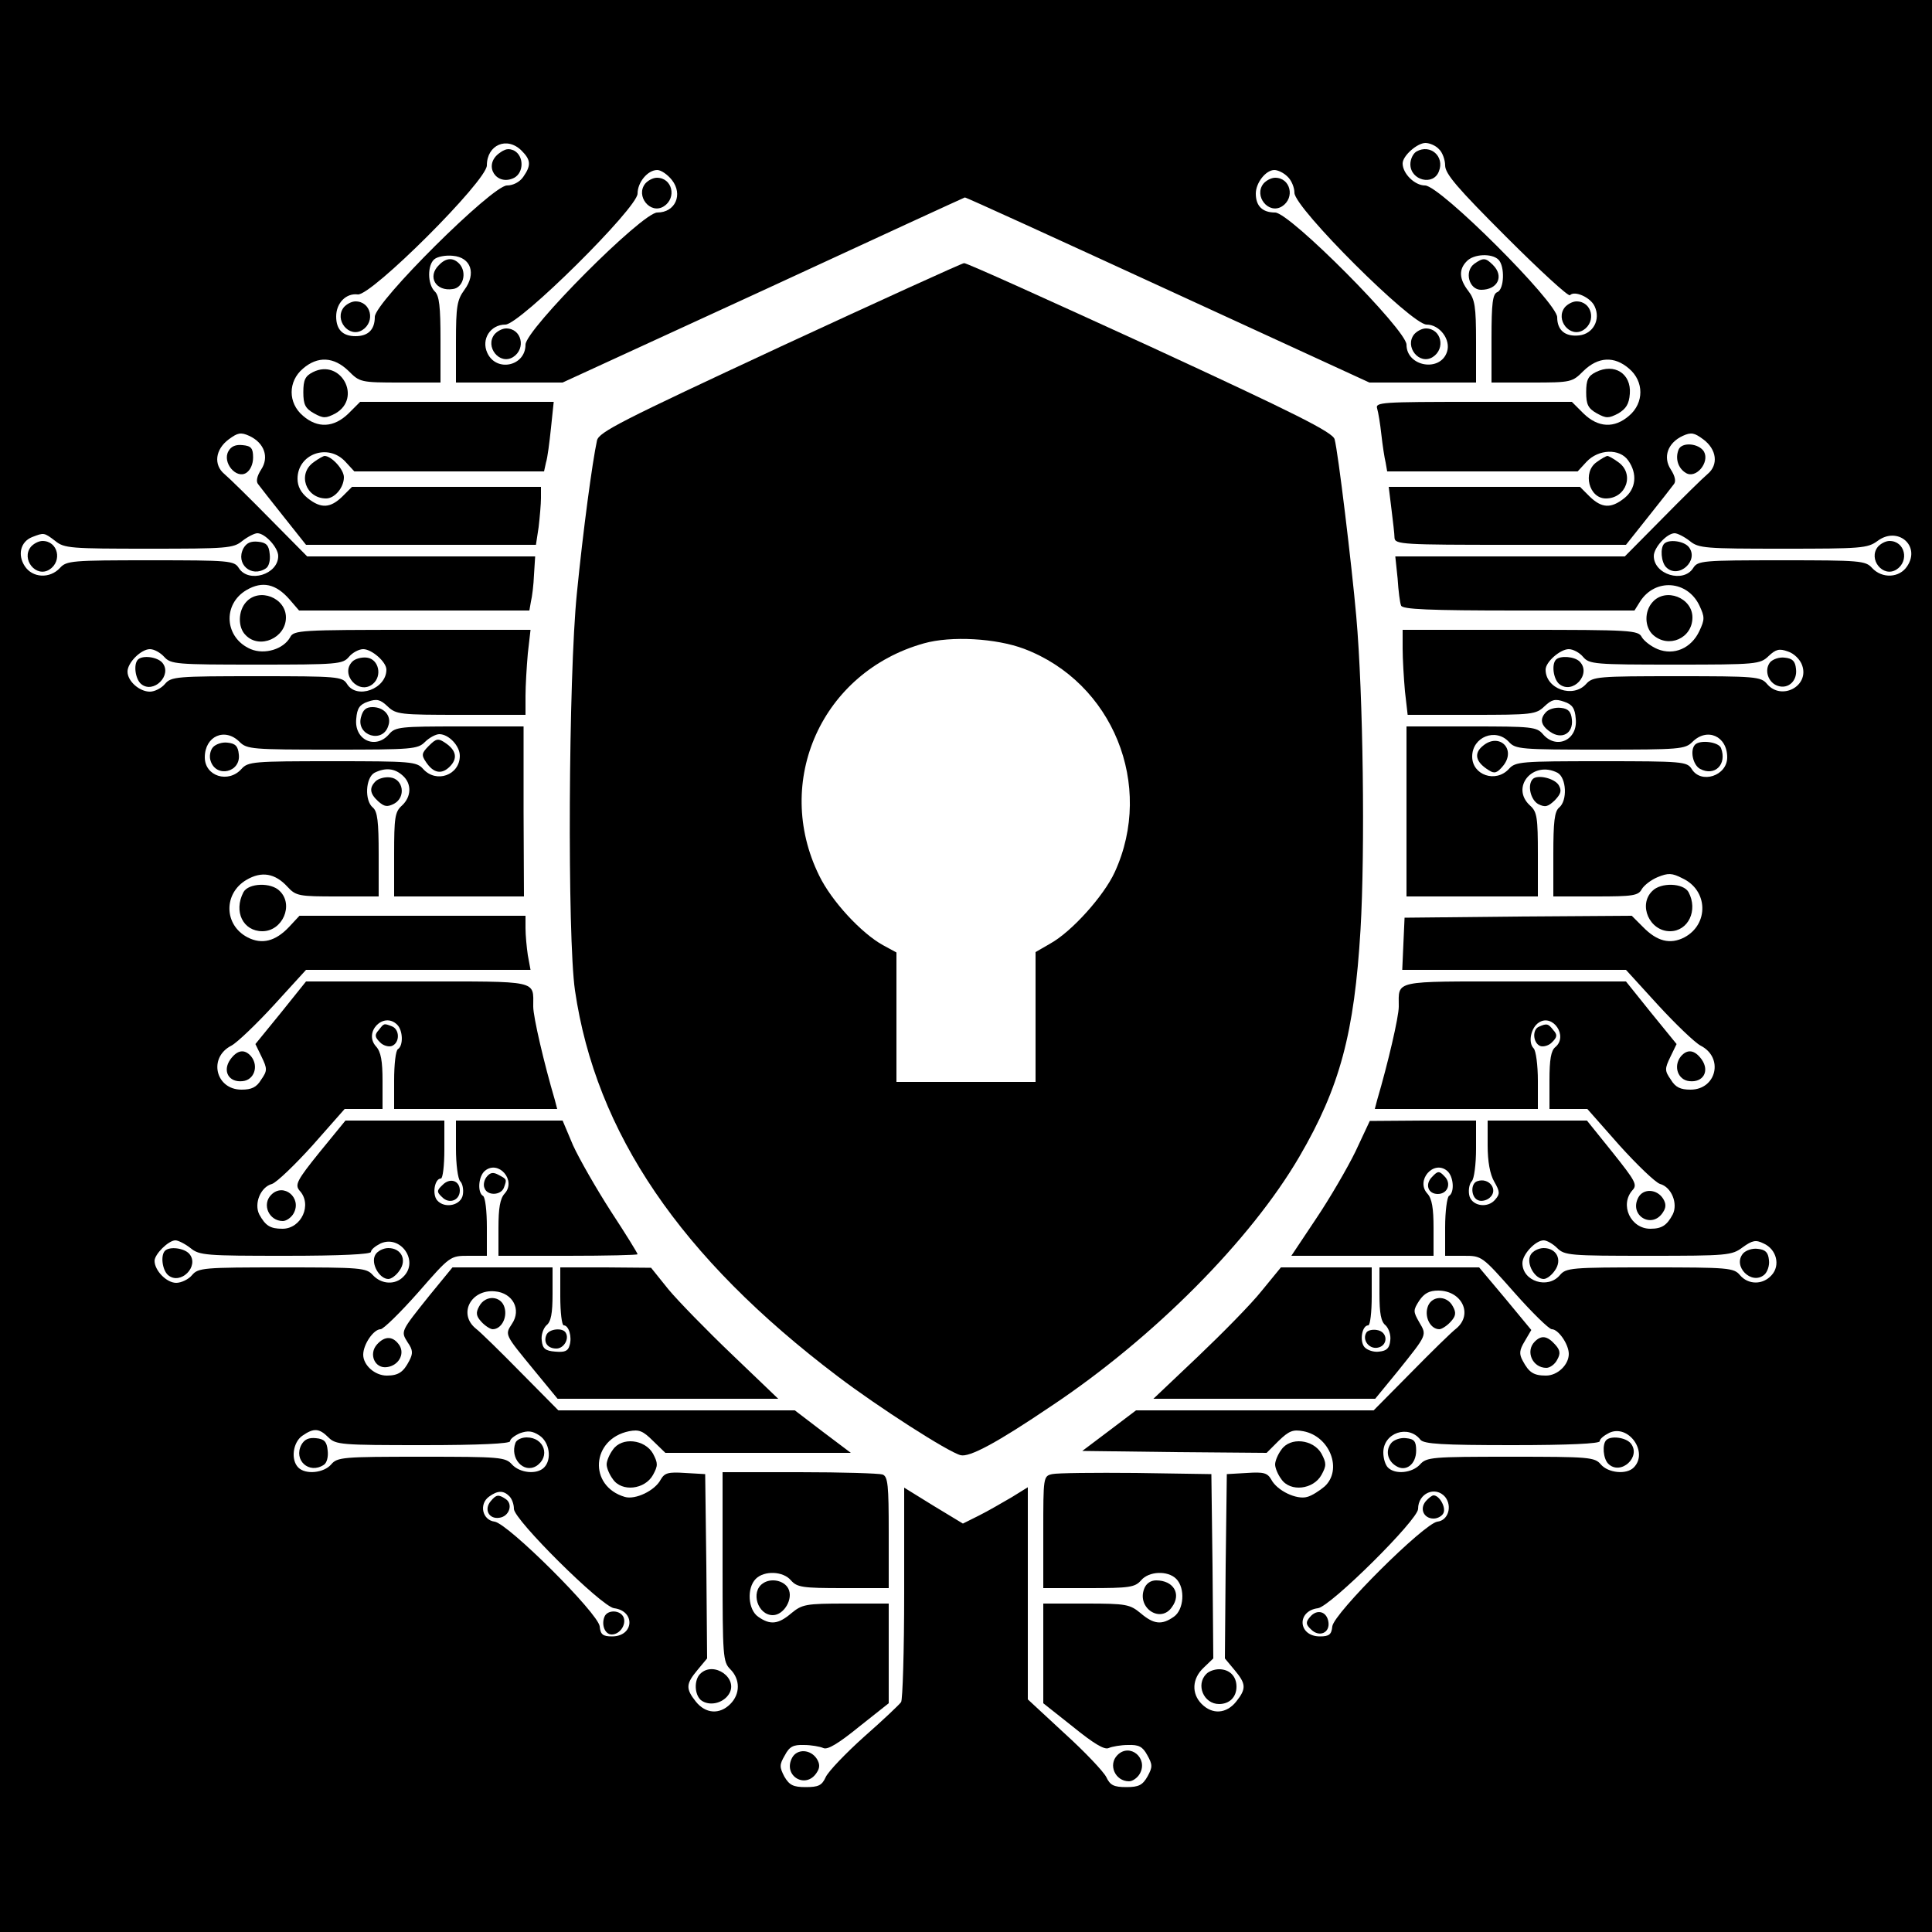 <?xml version="1.0" standalone="no"?>
<!DOCTYPE svg PUBLIC "-//W3C//DTD SVG 20010904//EN"
 "http://www.w3.org/TR/2001/REC-SVG-20010904/DTD/svg10.dtd">
<svg version="1.0" xmlns="http://www.w3.org/2000/svg"
 width="500pt" height="500pt" viewBox="0 0 500 500"
 preserveAspectRatio="xMidYMid meet">
<g transform="translate(0,500) scale(0.1,-0.1)"
fill="#000000" stroke="none">
<path d="M0 2500 l0 -2500 2500 0 2500 0 0 2500 0 2500 -2500 0 -2500 0 0
-2500z m1350 2110 c24 -24 25 -38 4 -68 -9 -13 -26 -22 -42 -22 -38 0 -342
-302 -342 -340 0 -33 -17 -50 -50 -50 -33 0 -50 17 -50 51 0 35 26 61 56 57
35 -4 334 294 334 334 0 53 52 76 90 38z m2374 4 c9 -8 16 -28 16 -42 0 -22
32 -59 158 -185 87 -87 161 -155 165 -151 12 13 54 -6 64 -29 16 -34 -4 -71
-40 -75 -36 -4 -57 13 -57 47 0 38 -303 341 -342 341 -27 0 -58 31 -58 57 0
20 38 53 59 53 11 0 27 -7 35 -16z m-1985 -80 c29 -37 9 -84 -38 -84 -39 0
-341 -303 -341 -342 0 -56 -76 -72 -99 -21 -16 35 8 73 47 73 37 0 342 302
342 339 0 29 26 61 51 61 10 0 27 -12 38 -26z m1593 9 c10 -9 18 -28 18 -42 0
-39 303 -341 342 -341 34 0 63 -39 53 -70 -17 -54 -105 -39 -105 18 0 38 -302
342 -340 342 -33 0 -50 17 -50 49 0 28 26 61 48 61 9 0 24 -7 34 -17z m-310
-293 l522 -240 138 0 138 0 0 106 c0 91 -3 109 -20 131 -24 31 -25 56 -4 77
18 19 65 21 82 4 17 -17 15 -77 -3 -84 -12 -5 -15 -28 -15 -120 l0 -114 104 0
c103 0 105 1 134 30 38 37 80 39 118 6 39 -33 39 -89 0 -122 -38 -33 -80 -31
-118 6 l-30 30 -254 0 c-238 0 -255 -1 -250 -17 3 -10 8 -40 11 -68 3 -27 8
-60 11 -72 l4 -23 247 0 246 0 23 25 c31 33 86 35 108 3 24 -34 20 -73 -10
-97 -35 -28 -59 -26 -90 4 l-25 25 -247 0 -248 0 7 -57 c4 -32 8 -66 8 -75 1
-17 22 -18 300 -18 l299 0 58 73 c31 39 61 77 66 84 6 7 3 21 -8 38 -21 32 -8
69 31 87 22 10 30 8 53 -9 35 -26 40 -66 11 -90 -12 -10 -65 -62 -118 -116
l-96 -97 -297 0 -297 0 6 -57 c2 -32 6 -64 9 -70 2 -10 72 -13 303 -13 l301 0
15 24 c39 60 122 54 153 -11 14 -30 14 -36 0 -66 -21 -45 -66 -64 -108 -47
-17 7 -35 21 -41 31 -9 18 -27 19 -314 19 l-305 0 0 -49 c0 -26 3 -76 6 -110
l7 -61 165 0 c157 0 167 1 189 22 19 18 28 20 51 12 21 -7 28 -17 30 -44 6
-55 -50 -81 -85 -40 -16 19 -30 20 -185 20 l-168 0 0 -220 0 -220 170 0 170 0
0 108 c0 96 -2 111 -20 127 -52 47 7 118 71 85 23 -13 26 -72 4 -90 -12 -10
-15 -37 -15 -121 l0 -109 110 0 c96 0 110 2 119 19 6 10 24 24 41 31 27 11 37
11 64 -3 67 -31 69 -119 5 -153 -37 -19 -71 -10 -107 27 l-29 29 -294 -2 -294
-3 -3 -67 -3 -68 289 0 290 0 83 -91 c45 -49 95 -97 110 -105 61 -31 41 -114
-26 -114 -26 0 -39 6 -51 26 -16 23 -16 28 -1 59 l16 33 -66 81 -65 81 -288 0
c-318 0 -300 4 -300 -65 0 -27 -28 -147 -56 -242 l-6 -23 211 0 211 0 0 73 c0
40 -5 78 -11 84 -15 15 -7 54 14 67 36 23 76 -36 42 -64 -11 -9 -15 -32 -15
-86 l0 -74 49 0 49 0 83 -94 c46 -51 93 -96 105 -100 30 -8 47 -51 33 -79 -15
-28 -28 -37 -58 -37 -51 0 -80 62 -46 100 13 14 7 24 -52 98 l-66 82 -129 0
-128 0 0 -64 c0 -42 6 -75 17 -94 15 -26 15 -32 3 -46 -20 -25 -64 -17 -68 13
-2 13 1 28 7 34 6 6 11 44 11 84 l0 73 -137 0 -138 -1 -37 -79 c-21 -43 -67
-122 -102 -174 l-64 -96 184 0 184 0 0 72 c0 51 -4 76 -16 89 -31 34 16 88 51
59 17 -14 20 -56 5 -65 -5 -3 -10 -40 -10 -81 l0 -74 48 0 c47 0 47 0 131 -95
46 -52 90 -95 97 -95 17 0 44 -39 44 -64 0 -28 -29 -56 -59 -56 -32 0 -44 8
-60 38 -10 18 -9 28 5 51 l17 29 -67 81 -68 81 -129 0 -129 0 0 -69 c0 -50 4
-72 16 -81 8 -8 14 -25 12 -39 -2 -20 -9 -27 -29 -29 -14 -2 -31 4 -38 12 -13
16 -6 56 10 56 5 0 9 34 9 75 l0 75 -117 0 -118 0 -50 -61 c-27 -34 -102 -110
-165 -170 l-115 -109 287 0 287 0 59 72 c76 95 75 92 55 126 -16 28 -16 31 0
56 13 19 26 26 49 26 61 0 91 -61 47 -98 -12 -9 -65 -61 -118 -115 l-96 -97
-308 0 -307 0 -70 -53 -69 -52 238 -3 239 -2 31 31 c27 26 37 30 64 25 69 -13
102 -100 55 -143 -13 -11 -33 -24 -45 -27 -27 -8 -78 16 -93 45 -10 17 -19 20
-63 17 l-52 -3 -3 -238 -2 -239 25 -30 c30 -36 31 -48 4 -82 -25 -31 -61 -34
-89 -6 -27 27 -25 66 5 94 l25 24 -2 238 -3 239 -195 3 c-107 1 -205 0 -217
-3 -23 -5 -23 -8 -23 -150 l0 -145 118 0 c105 0 119 2 135 20 20 24 69 26 91
4 24 -24 20 -80 -6 -98 -31 -22 -52 -20 -86 9 -28 23 -37 25 -141 25 l-111 0
0 -129 0 -129 77 -61 c53 -43 81 -60 92 -55 9 4 32 8 50 8 28 1 38 -4 50 -26
14 -25 14 -31 1 -55 -13 -23 -23 -28 -55 -28 -33 0 -42 5 -52 26 -7 14 -55 65
-108 113 l-95 88 0 274 0 275 -42 -26 c-24 -14 -62 -36 -84 -47 l-42 -21 -76
46 -76 47 0 -273 c0 -149 -4 -277 -8 -282 -4 -6 -46 -46 -95 -89 -48 -43 -93
-90 -100 -105 -10 -22 -19 -26 -52 -26 -32 0 -42 5 -55 27 -13 25 -13 31 1 55
12 23 22 28 50 27 18 0 41 -4 50 -8 11 -5 39 12 92 55 l77 61 0 129 0 129
-111 0 c-104 0 -113 -2 -141 -25 -34 -29 -55 -31 -86 -9 -26 18 -30 74 -6 98
22 22 71 20 91 -4 16 -18 30 -20 135 -20 l118 0 0 144 c0 122 -2 145 -16 150
-9 3 -105 6 -215 6 l-199 0 0 -245 c0 -232 1 -246 20 -265 26 -26 26 -64 0
-90 -28 -28 -64 -25 -89 6 -27 34 -26 46 4 82 l25 30 -2 239 -3 238 -52 3
c-44 3 -53 0 -63 -17 -15 -29 -66 -53 -93 -45 -95 28 -87 150 11 170 26 5 36
1 62 -25 l32 -31 240 0 240 0 -73 55 -72 55 -306 0 -306 0 -96 97 c-53 54
-106 106 -118 115 -46 38 -12 102 50 96 46 -4 69 -47 44 -84 -19 -29 -19 -27
58 -121 l60 -73 285 0 286 0 -119 114 c-66 63 -140 139 -165 169 l-45 56 -117
1 -118 0 0 -75 c0 -41 4 -75 9 -75 13 0 22 -30 15 -52 -4 -15 -13 -18 -37 -16
-26 2 -33 8 -35 29 -2 14 4 31 12 39 12 9 16 31 16 81 l0 69 -129 0 -130 0
-59 -72 c-76 -95 -75 -93 -57 -122 14 -20 14 -29 4 -48 -15 -29 -28 -38 -58
-38 -31 0 -61 27 -61 54 0 27 27 66 45 66 7 0 51 43 97 95 83 95 83 95 131 95
l47 0 0 74 c0 41 -4 78 -10 81 -15 9 -12 51 5 65 35 29 82 -25 51 -59 -12 -13
-16 -38 -16 -89 l0 -72 180 0 c99 0 180 2 180 4 0 3 -31 53 -69 111 -38 59
-82 136 -98 171 l-27 64 -138 0 -138 0 0 -73 c0 -40 5 -78 11 -84 6 -6 9 -21
7 -34 -4 -29 -48 -38 -67 -15 -13 16 -6 56 10 56 5 0 9 34 9 75 l0 75 -128 0
-128 0 -67 -82 c-59 -73 -64 -84 -52 -99 34 -36 5 -99 -44 -99 -32 0 -44 8
-60 37 -14 28 3 71 33 79 12 4 59 49 105 100 l83 94 49 0 49 0 0 72 c0 52 -4
76 -17 90 -33 37 20 91 55 56 15 -15 16 -54 2 -63 -6 -3 -10 -40 -10 -81 l0
-74 211 0 211 0 -6 23 c-28 95 -56 215 -56 242 0 69 18 65 -300 65 l-288 0
-65 -81 -66 -81 16 -33 c15 -31 15 -36 -1 -59 -12 -20 -25 -26 -51 -26 -67 0
-87 83 -26 114 15 8 65 56 110 105 l83 91 290 0 291 0 -7 38 c-3 20 -6 52 -6
70 l0 32 -293 0 -292 0 -27 -29 c-35 -37 -70 -46 -107 -27 -62 32 -63 114 -3
149 39 23 74 17 106 -18 22 -24 30 -25 130 -25 l106 0 0 109 c0 84 -3 111 -15
121 -22 18 -19 77 4 90 28 14 52 12 73 -7 24 -21 23 -55 -2 -78 -18 -16 -20
-31 -20 -127 l0 -108 168 0 168 0 -1 220 0 220 -165 0 c-153 0 -167 -1 -183
-20 -35 -41 -91 -15 -85 40 2 27 9 37 30 44 23 8 32 6 51 -12 22 -21 32 -22
190 -22 l167 0 0 49 c0 26 3 76 6 110 l7 61 -306 0 c-289 0 -307 -1 -316 -19
-17 -31 -66 -46 -102 -31 -68 29 -74 116 -11 153 41 24 76 16 111 -24 l25 -29
298 0 298 0 4 23 c3 12 7 43 8 70 l3 47 -295 0 -295 0 -96 97 c-53 54 -106
106 -118 116 -29 24 -24 64 11 90 23 17 31 19 53 9 39 -18 52 -55 31 -87 -11
-17 -14 -31 -8 -38 5 -7 35 -45 66 -84 l58 -73 298 0 297 0 7 46 c3 26 6 60 6
75 l0 29 -245 0 -244 0 -25 -25 c-31 -30 -55 -32 -90 -4 -17 14 -26 30 -26 50
0 64 79 93 124 44 l23 -25 246 0 245 0 5 23 c4 12 9 52 13 90 l7 67 -251 0
-250 0 -30 -30 c-38 -37 -80 -39 -118 -6 -39 33 -39 89 0 122 38 33 80 31 118
-6 29 -29 31 -30 134 -30 l104 0 0 111 c0 85 -3 114 -15 125 -19 19 -19 68 -1
83 8 7 30 11 48 9 47 -4 61 -46 30 -88 -19 -26 -22 -42 -22 -135 l0 -105 138
0 138 0 520 239 c285 132 520 240 521 240 2 1 238 -107 525 -239z m-2879 -650
c23 -19 40 -20 242 -20 202 0 219 1 242 20 14 11 32 20 39 20 20 0 54 -37 54
-59 0 -48 -77 -71 -102 -31 -12 19 -24 20 -229 20 -203 0 -217 -1 -234 -20
-26 -28 -71 -26 -91 5 -19 29 -11 63 19 75 31 12 31 12 60 -10z m4230 0 c23
-19 40 -20 241 -20 203 0 219 1 245 20 52 39 112 -12 77 -65 -20 -31 -65 -33
-91 -5 -17 19 -31 20 -234 20 -205 0 -217 -1 -229 -20 -25 -40 -102 -17 -102
31 0 22 34 59 54 59 7 0 25 -9 39 -20z m-3948 -300 c17 -19 31 -20 239 -20
209 0 223 1 239 20 9 11 26 20 37 20 22 0 60 -33 60 -53 0 -50 -77 -78 -102
-37 -12 19 -24 20 -233 20 -208 0 -222 -1 -238 -20 -9 -11 -27 -20 -39 -20
-27 0 -58 27 -58 52 0 23 35 58 58 58 11 0 27 -9 37 -20z m3672 0 c16 -19 30
-20 237 -20 212 0 221 1 243 22 19 18 28 20 50 12 16 -5 32 -21 37 -36 19 -54
-54 -92 -91 -48 -16 19 -30 20 -234 20 -203 0 -217 -1 -234 -20 -34 -38 -105
-13 -105 37 0 20 38 53 60 53 11 0 28 -9 37 -20z m-3477 -220 c19 -19 33 -20
240 -20 207 0 221 1 240 20 11 11 28 20 37 20 24 0 53 -30 53 -56 0 -50 -61
-72 -95 -34 -17 19 -31 20 -235 20 -204 0 -218 -1 -235 -20 -34 -38 -95 -19
-95 30 0 55 52 78 90 40z m3285 0 c17 -19 31 -20 237 -20 205 0 219 1 238 20
38 38 90 15 90 -40 0 -48 -68 -70 -92 -30 -12 19 -24 20 -234 20 -208 0 -222
-1 -239 -20 -34 -37 -95 -16 -95 32 0 51 61 75 95 38z m-3412 -1310 c23 -19
40 -20 246 -20 144 0 221 4 221 10 0 6 11 15 25 22 52 23 100 -46 59 -86 -21
-22 -57 -20 -79 4 -17 19 -31 20 -234 20 -204 0 -218 -1 -234 -20 -9 -11 -28
-20 -41 -20 -25 0 -56 32 -56 57 0 17 36 53 54 53 7 0 25 -9 39 -20z m3537 0
c19 -19 33 -20 235 -20 206 0 217 1 245 22 25 18 34 20 54 10 34 -15 44 -57
21 -82 -23 -26 -61 -25 -82 0 -16 19 -30 20 -233 20 -203 0 -217 -1 -233 -20
-31 -37 -97 -16 -97 31 0 23 34 59 55 59 8 0 24 -9 35 -20z m-3180 -490 c19
-19 33 -20 245 -20 147 0 225 4 225 10 0 6 12 15 26 21 20 7 32 6 50 -6 26
-17 33 -62 12 -83 -19 -19 -63 -14 -83 8 -17 19 -31 20 -234 20 -204 0 -218
-1 -234 -20 -19 -22 -66 -27 -85 -8 -20 20 -14 65 10 82 30 21 44 20 68 -4z
m2826 -6 c9 -11 56 -14 238 -14 147 0 226 4 226 10 0 6 11 15 25 22 50 23 102
-51 63 -90 -19 -19 -66 -14 -85 8 -16 19 -30 20 -234 20 -203 0 -217 -1 -234
-20 -20 -22 -64 -27 -83 -8 -7 7 -12 24 -12 39 0 51 65 73 96 33z m-2358 -146
c7 -7 12 -21 12 -33 0 -28 226 -252 259 -257 56 -7 52 -73 -5 -73 -24 0 -30 5
-32 26 -4 34 -237 266 -272 271 -32 4 -41 46 -14 65 22 16 37 16 52 1z m2422
-2 c19 -24 8 -61 -20 -64 -35 -5 -268 -237 -272 -271 -2 -21 -8 -26 -32 -26
-57 0 -61 66 -5 73 33 5 259 229 259 257 0 41 45 60 70 31z"/>
<path d="M1290 4602 c-40 -32 -4 -85 41 -62 25 14 25 56 0 70 -15 7 -24 5 -41
-8z"/>
<path d="M890 4205 c-26 -32 13 -81 48 -59 34 22 22 74 -18 74 -10 0 -23 -7
-30 -15z"/>
<path d="M3666 4608 c-9 -5 -16 -20 -16 -33 0 -42 60 -57 74 -18 15 38 -22 71
-58 51z"/>
<path d="M4050 4205 c-26 -32 13 -81 48 -59 34 22 22 74 -18 74 -10 0 -23 -7
-30 -15z"/>
<path d="M1670 4525 c-26 -32 13 -81 48 -59 34 22 22 74 -18 74 -10 0 -23 -7
-30 -15z"/>
<path d="M1280 4135 c-26 -32 13 -81 48 -59 34 22 22 74 -18 74 -10 0 -23 -7
-30 -15z"/>
<path d="M3270 4525 c-26 -32 13 -81 48 -59 34 22 22 74 -18 74 -10 0 -23 -7
-30 -15z"/>
<path d="M3660 4135 c-26 -32 13 -81 48 -59 34 22 22 74 -18 74 -10 0 -23 -7
-30 -15z"/>
<path d="M1136 4314 c-31 -30 -8 -69 36 -62 26 3 37 41 18 64 -16 18 -35 18
-54 -2z"/>
<path d="M3815 4317 c-26 -20 -13 -67 18 -67 43 0 60 35 31 64 -19 19 -25 20
-49 3z"/>
<path d="M2018 4102 c-410 -191 -468 -220 -473 -242 -12 -55 -36 -233 -52
-395 -22 -216 -25 -889 -5 -1028 54 -369 273 -691 680 -999 104 -79 286 -196
318 -204 23 -6 94 32 236 128 265 177 515 429 641 645 105 180 142 320 158
587 12 204 7 608 -11 811 -12 135 -47 425 -56 458 -4 18 -100 66 -477 240
-260 119 -476 217 -482 216 -5 0 -220 -98 -477 -217z m632 -781 c230 -87 338
-353 235 -578 -28 -61 -111 -154 -167 -185 l-38 -22 0 -168 0 -168 -180 0
-180 0 0 168 0 167 -35 19 c-56 31 -133 114 -165 180 -120 244 7 527 271 601
71 20 187 13 259 -14z"/>
<path d="M810 4037 c-20 -10 -25 -20 -25 -52 0 -32 5 -42 28 -55 24 -13 30
-13 55 0 70 40 14 143 -58 107z"/>
<path d="M4130 4037 c-20 -10 -25 -20 -25 -52 0 -32 5 -42 28 -55 24 -13 30
-13 55 0 20 12 28 24 30 51 4 52 -40 80 -88 56z"/>
<path d="M591 3832 c-16 -29 20 -72 46 -56 11 7 18 23 18 40 0 24 -5 30 -27
32 -18 2 -30 -3 -37 -16z"/>
<path d="M4344 3836 c-9 -23 -1 -48 19 -60 26 -16 62 27 47 55 -13 22 -58 26
-66 5z"/>
<path d="M812 3804 c-43 -30 -21 -94 32 -94 22 0 46 28 46 55 0 20 -32 55 -50
55 -3 0 -16 -7 -28 -16z"/>
<path d="M4132 3804 c-37 -26 -20 -94 24 -94 53 0 75 64 32 94 -12 9 -25 16
-28 16 -3 0 -16 -7 -28 -16z"/>
<path d="M637 3442 c-21 -23 -22 -66 -1 -86 36 -37 104 -7 104 46 0 51 -69 78
-103 40z"/>
<path d="M4277 3442 c-22 -24 -21 -65 1 -85 40 -36 102 -9 102 45 0 51 -69 78
-103 40z"/>
<path d="M934 3143 c-12 -47 57 -68 71 -21 9 25 -11 48 -41 48 -17 0 -25 -7
-30 -27z"/>
<path d="M4002 3158 c-18 -18 -15 -35 10 -52 30 -21 60 -4 56 32 -2 20 -9 28
-28 30 -14 2 -31 -3 -38 -10z"/>
<path d="M972 2978 c-17 -17 -15 -32 7 -52 16 -14 23 -15 41 -6 31 17 24 64
-10 68 -14 2 -31 -3 -38 -10z"/>
<path d="M3967 2984 c-15 -15 -6 -54 14 -65 18 -9 25 -7 43 10 16 17 18 25 10
39 -11 18 -55 28 -67 16z"/>
<path d="M630 2691 c-26 -50 -1 -101 49 -101 52 0 82 68 45 104 -22 23 -81 21
-94 -3z"/>
<path d="M4276 2694 c-37 -36 -7 -104 46 -104 47 0 73 54 48 101 -13 24 -72
26 -94 3z"/>
<path d="M980 2334 c-11 -12 -10 -18 3 -31 8 -9 23 -13 31 -10 21 8 21 43 0
51 -21 8 -20 8 -34 -10z"/>
<path d="M3983 2343 c-18 -7 -16 -42 3 -50 8 -3 23 1 31 10 13 13 14 19 3 31
-13 17 -17 18 -37 9z"/>
<path d="M596 2258 c-21 -30 -4 -60 32 -56 30 3 42 39 22 64 -17 20 -36 17
-54 -8z"/>
<path d="M4350 2266 c-20 -25 -8 -61 22 -64 36 -4 53 26 32 56 -18 25 -37 28
-54 8z"/>
<path d="M1260 1955 c-7 -8 -10 -22 -6 -30 7 -20 42 -19 50 1 8 22 8 22 -13
33 -14 8 -22 7 -31 -4z"/>
<path d="M3707 1955 c-20 -19 -12 -45 14 -45 26 0 36 28 17 46 -13 14 -17 14
-31 -1z"/>
<path d="M1145 1933 c-15 -14 -15 -18 -1 -31 18 -19 46 -9 46 17 0 26 -26 34
-45 14z"/>
<path d="M3823 1943 c-18 -6 -16 -42 2 -49 8 -4 22 -1 30 6 24 20 -1 54 -32
43z"/>
<path d="M702 1908 c-25 -25 -6 -68 30 -68 9 0 22 9 28 20 22 40 -26 80 -58
48z"/>
<path d="M4240 1901 c-25 -47 36 -83 64 -38 8 12 8 22 0 35 -16 25 -51 27 -64
3z"/>
<path d="M1240 1619 c-9 -16 -8 -25 6 -40 9 -10 23 -19 29 -19 22 0 38 29 31
55 -8 32 -50 35 -66 4z"/>
<path d="M3694 1615 c-7 -26 9 -55 31 -55 6 0 20 9 29 19 14 15 15 24 6 40
-16 31 -58 28 -66 -4z"/>
<path d="M1414 1545 c-8 -19 3 -35 26 -35 19 0 34 25 24 41 -8 14 -44 10 -50
-6z"/>
<path d="M3536 1551 c-11 -18 6 -42 28 -39 29 4 29 42 -1 46 -11 2 -24 -1 -27
-7z"/>
<path d="M976 1521 c-23 -25 -6 -64 26 -59 29 4 46 33 32 56 -16 24 -37 26
-58 3z"/>
<path d="M3972 1528 c-25 -25 -6 -68 30 -68 9 0 22 9 28 21 9 16 8 25 -6 40
-20 22 -35 24 -52 7z"/>
<path d="M1586 1248 c-9 -12 -16 -29 -16 -38 0 -9 7 -26 16 -38 23 -34 83 -27
104 11 13 24 13 30 0 55 -21 37 -81 44 -104 10z"/>
<path d="M3316 1248 c-9 -12 -16 -29 -16 -38 0 -9 7 -26 16 -38 23 -34 83 -27
104 11 13 24 13 30 0 55 -21 37 -81 44 -104 10z"/>
<path d="M1974 902 c-32 -22 -13 -82 26 -82 29 0 54 43 40 69 -11 21 -45 28
-66 13z"/>
<path d="M2961 888 c-19 -50 43 -90 72 -47 25 34 4 69 -41 69 -14 0 -26 -8
-31 -22z"/>
<path d="M1812 668 c-16 -16 -15 -53 2 -68 21 -16 56 -9 72 15 27 41 -39 88
-74 53z"/>
<path d="M3122 668 c-28 -28 -7 -78 33 -78 27 0 45 18 45 45 0 27 -18 45 -45
45 -12 0 -26 -5 -33 -12z"/>
<path d="M2050 451 c-25 -47 36 -83 64 -38 8 12 8 22 0 35 -16 25 -51 27 -64
3z"/>
<path d="M2892 458 c-25 -25 -6 -68 30 -68 9 0 22 9 28 20 22 40 -26 80 -58
48z"/>
<path d="M80 3585 c-26 -32 13 -81 48 -59 34 22 22 74 -18 74 -10 0 -23 -7
-30 -15z"/>
<path d="M630 3581 c-21 -40 20 -77 58 -52 8 5 12 21 10 37 -2 23 -9 30 -30
32 -19 2 -30 -3 -38 -17z"/>
<path d="M4307 3593 c-11 -11 -8 -48 5 -61 32 -32 87 18 58 53 -13 15 -51 20
-63 8z"/>
<path d="M4860 3585 c-26 -32 13 -81 48 -59 34 22 22 74 -18 74 -10 0 -23 -7
-30 -15z"/>
<path d="M357 3293 c-12 -12 -7 -50 8 -63 32 -27 82 23 55 55 -13 15 -51 20
-63 8z"/>
<path d="M912 3288 c-33 -33 17 -88 53 -58 25 21 15 64 -15 68 -14 2 -31 -3
-38 -10z"/>
<path d="M4027 3293 c-12 -12 -7 -50 8 -63 35 -29 85 26 53 58 -13 13 -50 16
-61 5z"/>
<path d="M4581 3286 c-16 -20 -5 -53 20 -61 27 -9 51 13 47 44 -2 20 -9 27
-29 29 -14 2 -31 -4 -38 -12z"/>
<path d="M1110 3070 c-19 -19 -20 -24 -7 -43 19 -28 40 -32 61 -11 21 21 17
42 -11 61 -19 13 -24 12 -43 -7z"/>
<path d="M551 3066 c-7 -8 -10 -24 -6 -35 14 -45 79 -30 73 17 -2 21 -9 28
-29 30 -14 2 -31 -4 -38 -12z"/>
<path d="M3838 3070 c-25 -20 -19 -43 16 -64 14 -9 21 -6 36 12 35 43 -10 87
-52 52z"/>
<path d="M4387 3073 c-14 -14 -6 -53 13 -63 38 -20 70 12 54 54 -6 16 -54 22
-67 9z"/>
<path d="M427 1763 c-12 -12 -7 -50 8 -63 32 -27 82 23 55 55 -13 15 -51 20
-63 8z"/>
<path d="M971 1752 c-12 -22 11 -62 34 -62 8 0 21 10 29 22 20 28 4 58 -29 58
-13 0 -29 -8 -34 -18z"/>
<path d="M3961 1752 c-12 -22 11 -62 34 -62 8 0 21 10 29 22 20 28 4 58 -29
58 -13 0 -29 -8 -34 -18z"/>
<path d="M4511 1756 c-28 -33 22 -83 55 -55 8 7 14 24 12 38 -2 20 -9 27 -29
29 -14 2 -31 -4 -38 -12z"/>
<path d="M780 1261 c-21 -40 20 -77 58 -52 8 5 12 21 10 37 -2 23 -9 30 -30
32 -19 2 -30 -3 -38 -17z"/>
<path d="M1334 1266 c-15 -40 21 -80 54 -60 37 24 21 74 -25 74 -13 0 -26 -6
-29 -14z"/>
<path d="M3601 1266 c-16 -19 -11 -46 12 -60 25 -16 52 4 52 40 0 24 -5 30
-26 32 -14 2 -31 -4 -38 -12z"/>
<path d="M4157 1273 c-11 -11 -8 -48 5 -61 32 -32 87 18 58 53 -13 15 -51 20
-63 8z"/>
<path d="M1270 1115 c-18 -21 -5 -47 22 -43 26 3 37 36 16 49 -18 12 -24 11
-38 -6z"/>
<path d="M1564 815 c-8 -21 2 -45 19 -45 21 0 38 25 31 44 -8 20 -43 21 -50 1z"/>
<path d="M3690 1115 c-17 -20 -5 -45 20 -45 11 0 23 7 26 15 6 15 -11 45 -26
45 -4 0 -13 -7 -20 -15z"/>
<path d="M3390 815 c-11 -13 -11 -19 3 -32 21 -21 49 -9 45 19 -4 28 -30 35
-48 13z"/>
</g>
</svg>
